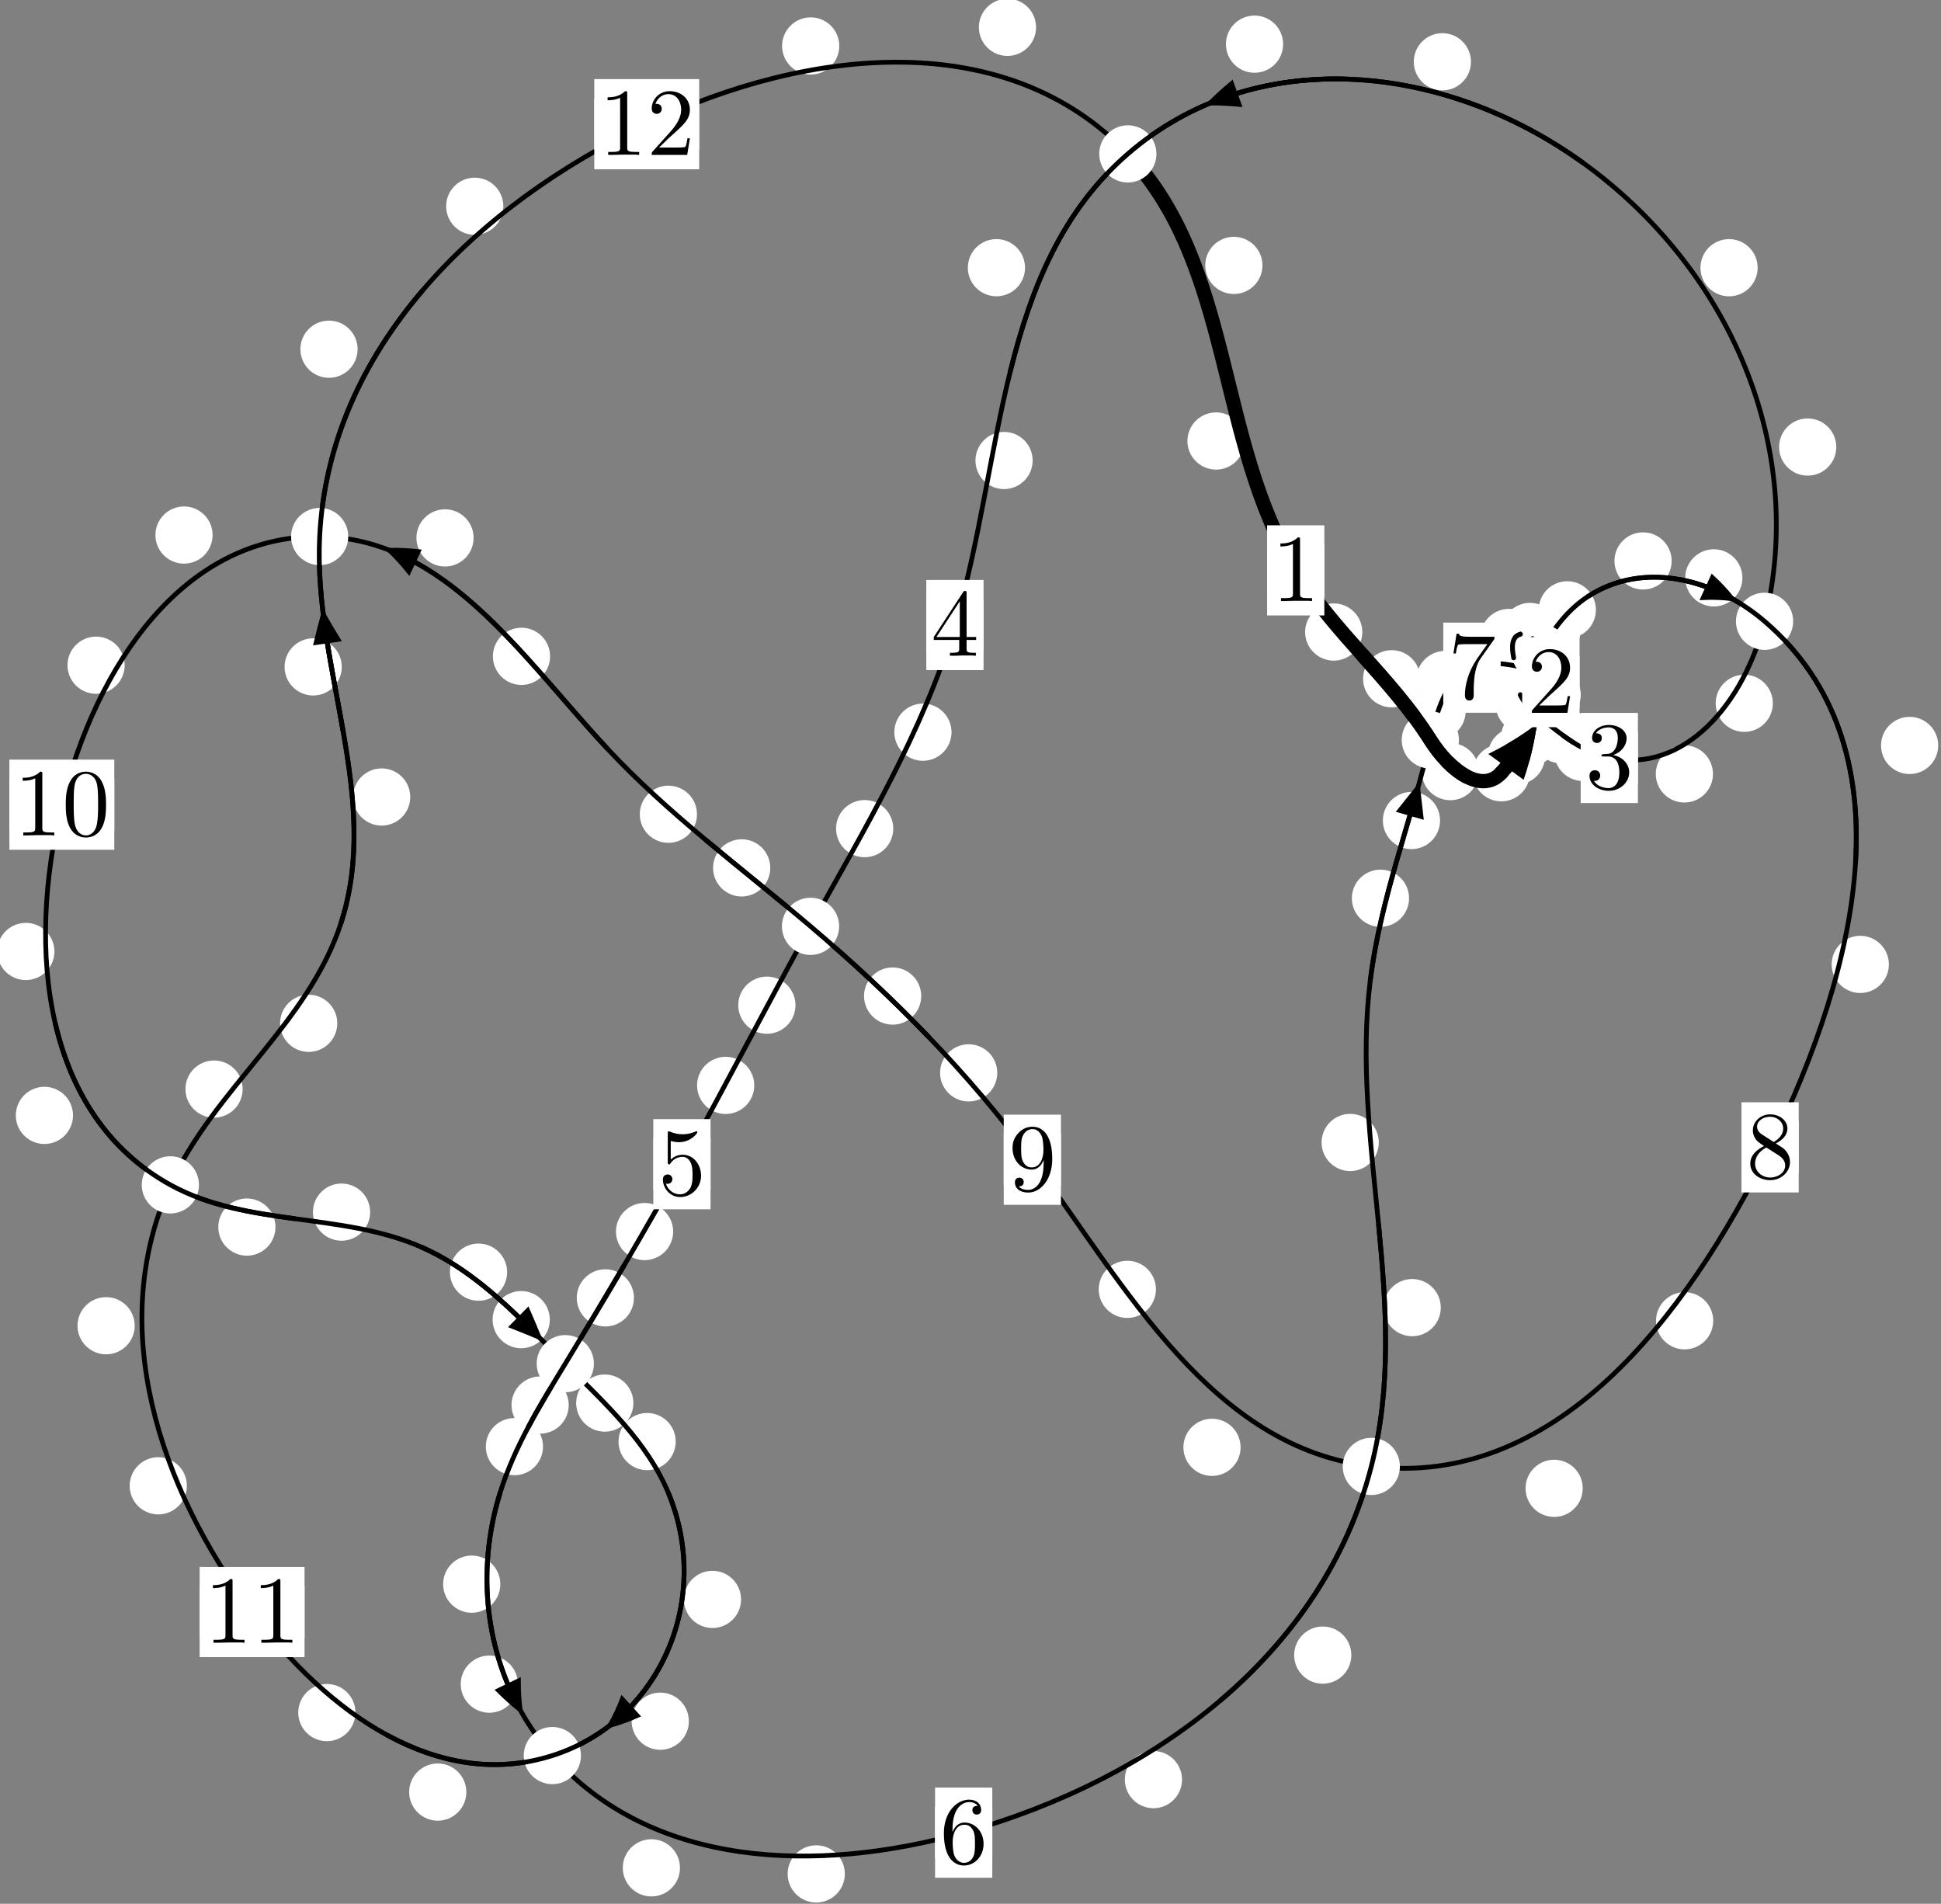<?xml version="1.0"?>
<!-- Created by MetaPost 1.999 on 2021.07.06:0004 -->
<svg version="1.1" xmlns="http://www.w3.org/2000/svg" xmlns:xlink="http://www.w3.org/1999/xlink" width="202.852" height="198.936" viewBox="0 0 202.852 198.936">
<rect x="0" y="0" width="202.852" height="198.936" fill="#808080" stroke="none"/>
<!-- Original BoundingBox: -161.290405 -123.801804 41.561478 75.134628 -->
  <defs>
    <g transform="scale(0.01,0.01)" id="GLYPHcmr10_48">
      <path style="fill-rule: evenodd;" d="M460 -320C460 -400,455 -480,420 -554C374 -650,292 -666,250 -666C190 -666,117 -640,76 -547C44 -478,39 -400,39 -320C39 -245,43 -155,84 -79C127 2,200 22,249 22C303 22,379 1,423 -94C455 -163,460 -241,460 -320M249 -0C210 -0,151 -25,133 -121C122 -181,122 -273,122 -332C122 -396,122 -462,130 -516C149 -635,224 -644,249 -644C282 -644,348 -626,367 -527C377 -471,377 -395,377 -332C377 -257,377 -189,366 -125C351 -30,294 -0,249 -0"></path>
    </g>
    <g transform="scale(0.01,0.01)" id="GLYPHcmr10_49">
      <path style="fill-rule: evenodd;" d="M294 -640C294 -664,294 -666,271 -666C209 -602,121 -602,89 -602L89 -571C109 -571,168 -571,220 -597L220 -79C220 -43,217 -31,127 -31L95 -31L95 -0L257 -0L130 -3L217 -3L257 -3L297 -3L384 -3L419 -0L419 -31L387 -31C297 -31,294 -42,294 -79"></path>
    </g>
    <g transform="scale(0.01,0.01)" id="GLYPHcmr10_50">
      <path style="fill-rule: evenodd;" d="M127 -77L233 -180C389 -318,449 -372,449 -472C449 -586,359 -666,237 -666C124 -666,50 -574,50 -485C50 -429,100 -429,103 -429C120 -429,155 -441,155 -482C155 -508,137 -534,102 -534C94 -534,92 -534,89 -533C112 -598,166 -635,224 -635C315 -635,358 -554,358 -472C358 -392,308 -313,253 -251L61 -37C50 -26,50 -24,50 -0L421 -0L449 -174L424 -174C419 -144,412 -100,402 -85C395 -77,329 -77,307 -77"></path>
    </g>
    <g transform="scale(0.01,0.01)" id="GLYPHcmr10_51">
      <path style="fill-rule: evenodd;" d="M290 -352C372 -379,430 -449,430 -528C430 -610,342 -666,246 -666C145 -666,69 -606,69 -530C69 -497,91 -478,120 -478C151 -478,171 -500,171 -529C171 -579,124 -579,109 -579C140 -628,206 -641,242 -641C283 -641,338 -619,338 -529C338 -517,336 -459,310 -415C280 -367,246 -364,221 -363C213 -362,189 -360,182 -360C174 -359,167 -358,167 -348C167 -337,174 -337,191 -337L235 -337C317 -337,354 -269,354 -171C354 -35,285 -6,241 -6C198 -6,123 -23,88 -82C123 -77,154 -99,154 -137C154 -173,127 -193,98 -193C74 -193,42 -179,42 -135C42 -44,135 22,244 22C366 22,457 -69,457 -171C457 -253,394 -331,290 -352"></path>
    </g>
    <g transform="scale(0.01,0.01)" id="GLYPHcmr10_52">
      <path style="fill-rule: evenodd;" d="M294 -165L294 -78C294 -42,292 -31,218 -31L197 -31L197 -0L332 -0L238 -3L290 -3L332 -3L374 -3L427 -3L468 -0L468 -31L447 -31C373 -31,371 -42,371 -78L371 -165L471 -165L471 -196L371 -196L371 -651C371 -671,371 -677,355 -677C346 -677,343 -677,335 -665L28 -196L28 -165M300 -196L56 -196L300 -569"></path>
    </g>
    <g transform="scale(0.01,0.01)" id="GLYPHcmr10_53">
      <path style="fill-rule: evenodd;" d="M449 -201C449 -320,367 -420,259 -420C211 -420,168 -404,132 -369L132 -564C152 -558,185 -551,217 -551C340 -551,410 -642,410 -655C410 -661,407 -666,400 -666C399 -666,397 -666,392 -663C372 -654,323 -634,256 -634C216 -634,170 -641,123 -662C115 -665,113 -665,111 -665C101 -665,101 -657,101 -641L101 -345C101 -327,101 -319,115 -319C122 -319,124 -322,128 -328C139 -344,176 -398,257 -398C309 -398,334 -352,342 -334C358 -297,360 -258,360 -208C360 -173,360 -113,336 -71C312 -32,275 -6,229 -6C156 -6,99 -59,82 -118C85 -117,88 -116,99 -116C132 -116,149 -141,149 -165C149 -189,132 -214,99 -214C85 -214,50 -207,50 -161C50 -75,119 22,231 22C347 22,449 -74,449 -201"></path>
    </g>
    <g transform="scale(0.01,0.01)" id="GLYPHcmr10_54">
      <path style="fill-rule: evenodd;" d="M132 -328L132 -352C132 -605,256 -641,307 -641C331 -641,373 -635,395 -601C380 -601,340 -601,340 -556C340 -525,364 -510,386 -510C402 -510,432 -519,432 -558C432 -618,388 -666,305 -666C177 -666,42 -537,42 -316C42 -49,158 22,251 22C362 22,457 -72,457 -204C457 -331,368 -427,257 -427C189 -427,152 -376,132 -328M251 -6C188 -6,158 -66,152 -81C134 -128,134 -208,134 -226C134 -304,166 -404,256 -404C272 -404,318 -404,349 -342C367 -305,367 -254,367 -205C367 -157,367 -107,350 -71C320 -11,274 -6,251 -6"></path>
    </g>
    <g transform="scale(0.01,0.01)" id="GLYPHcmr10_55">
      <path style="fill-rule: evenodd;" d="M476 -609C485 -621,485 -623,485 -644L242 -644C120 -644,118 -657,114 -676L89 -676L56 -470L81 -470C84 -486,93 -549,106 -561C113 -567,191 -567,204 -567L411 -567C400 -551,321 -442,299 -409C209 -274,176 -135,176 -33C176 -23,176 22,222 22C268 22,268 -23,268 -33L268 -84C268 -139,271 -194,279 -248C283 -271,297 -357,341 -419"></path>
    </g>
    <g transform="scale(0.01,0.01)" id="GLYPHcmr10_56">
      <path style="fill-rule: evenodd;" d="M163 -457C117 -487,113 -521,113 -538C113 -599,178 -641,249 -641C322 -641,386 -589,386 -517C386 -460,347 -412,287 -377M309 -362C381 -399,430 -451,430 -517C430 -609,341 -666,250 -666C150 -666,69 -592,69 -499C69 -481,71 -436,113 -389C124 -377,161 -352,186 -335C128 -306,42 -250,42 -151C42 -45,144 22,249 22C362 22,457 -61,457 -168C457 -204,446 -249,408 -291C389 -312,373 -322,309 -362M209 -320L332 -242C360 -223,407 -193,407 -132C407 -58,332 -6,250 -6C164 -6,92 -68,92 -151C92 -209,124 -273,209 -320"></path>
    </g>
    <g transform="scale(0.01,0.01)" id="GLYPHcmr10_57">
      <path style="fill-rule: evenodd;" d="M367 -318L367 -286C367 -52,263 -6,205 -6C188 -6,134 -8,107 -42C151 -42,159 -71,159 -88C159 -119,135 -134,113 -134C97 -134,67 -125,67 -86C67 -19,121 22,206 22C335 22,457 -114,457 -329C457 -598,342 -666,253 -666C198 -666,149 -648,106 -603C65 -558,42 -516,42 -441C42 -316,130 -218,242 -218C303 -218,344 -260,367 -318M243 -241C227 -241,181 -241,150 -304C132 -341,132 -391,132 -440C132 -494,132 -541,153 -578C180 -628,218 -641,253 -641C299 -641,332 -607,349 -562C361 -530,365 -467,365 -421C365 -338,331 -241,243 -241"></path>
    </g>
  </defs>
  <path d="M161.471 78.996C161.471 78.203,161.156 77.443,160.596 76.883C160.035 76.322,159.275 76.007,158.483 76.007C157.69 76.007,156.93 76.322,156.369 76.883C155.809 77.443,155.494 78.203,155.494 78.996C155.494 79.789,155.809 80.549,156.369 81.109C156.93 81.67,157.69 81.985,158.483 81.985C159.275 81.985,160.035 81.67,160.596 81.109C161.156 80.549,161.471 79.789,161.471 78.996Z" style="fill: rgb(100%,100%,100%);stroke: none;"></path>
  <path d="M159.891 80.751C159.891 79.958,159.576 79.198,159.015 78.637C158.455 78.077,157.695 77.762,156.902 77.762C156.109 77.762,155.349 78.077,154.789 78.637C154.228 79.198,153.913 79.958,153.913 80.751C153.913 81.543,154.228 82.304,154.789 82.864C155.349 83.425,156.109 83.739,156.902 83.739C157.695 83.739,158.455 83.425,159.015 82.864C159.576 82.304,159.891 81.543,159.891 80.751Z" style="fill: rgb(100%,100%,100%);stroke: none;"></path>
  <path d="M164.629 73.842C164.629 73.049,164.314 72.289,163.754 71.728C163.193 71.168,162.433 70.853,161.64 70.853C160.848 70.853,160.087 71.168,159.527 71.728C158.966 72.289,158.652 73.049,158.652 73.842C158.652 74.634,158.966 75.395,159.527 75.955C160.087 76.516,160.848 76.83,161.64 76.83C162.433 76.83,163.193 76.516,163.754 75.955C164.314 75.395,164.629 74.634,164.629 73.842Z" style="fill: rgb(100%,100%,100%);stroke: none;"></path>
  <path d="M162.846 77.067C162.846 76.274,162.531 75.514,161.971 74.953C161.41 74.393,160.65 74.078,159.858 74.078C159.065 74.078,158.305 74.393,157.744 74.953C157.184 75.514,156.869 76.274,156.869 77.067C156.869 77.859,157.184 78.62,157.744 79.18C158.305 79.741,159.065 80.055,159.858 80.055C160.65 80.055,161.41 79.741,161.971 79.18C162.531 78.62,162.846 77.859,162.846 77.067Z" style="fill: rgb(100%,100%,100%);stroke: none;"></path>
  <path d="M164.974 70.187C164.974 69.394,164.659 68.634,164.098 68.074C163.538 67.513,162.778 67.198,161.985 67.198C161.192 67.198,160.432 67.513,159.872 68.074C159.311 68.634,158.996 69.394,158.996 70.187C158.996 70.98,159.311 71.74,159.872 72.3C160.432 72.861,161.192 73.176,161.985 73.176C162.778 73.176,163.538 72.861,164.098 72.3C164.659 71.74,164.974 70.98,164.974 70.187Z" style="fill: rgb(100%,100%,100%);stroke: none;"></path>
  <path d="M165.201 72.597C165.201 71.804,164.886 71.044,164.326 70.483C163.765 69.923,163.005 69.608,162.213 69.608C161.42 69.608,160.66 69.923,160.099 70.483C159.539 71.044,159.224 71.804,159.224 72.597C159.224 73.389,159.539 74.149,160.099 74.71C160.66 75.27,161.42 75.585,162.213 75.585C163.005 75.585,163.765 75.27,164.326 74.71C164.886 74.149,165.201 73.389,165.201 72.597Z" style="fill: rgb(100%,100%,100%);stroke: none;"></path>
  <path d="M163.549 67.119C163.549 66.326,163.234 65.566,162.673 65.006C162.113 64.445,161.353 64.13,160.56 64.13C159.767 64.13,159.007 64.445,158.447 65.006C157.886 65.566,157.571 66.326,157.571 67.119C157.571 67.912,157.886 68.672,158.447 69.232C159.007 69.793,159.767 70.108,160.56 70.108C161.353 70.108,162.113 69.793,162.673 69.232C163.234 68.672,163.549 67.912,163.549 67.119Z" style="fill: rgb(100%,100%,100%);stroke: none;"></path>
  <path d="M164.398 69.222C164.398 68.429,164.083 67.669,163.522 67.108C162.962 66.548,162.201 66.233,161.409 66.233C160.616 66.233,159.856 66.548,159.295 67.108C158.735 67.669,158.42 68.429,158.42 69.222C158.42 70.014,158.735 70.774,159.295 71.335C159.856 71.895,160.616 72.21,161.409 72.21C162.201 72.21,162.962 71.895,163.522 71.335C164.083 70.774,164.398 70.014,164.398 69.222Z" style="fill: rgb(100%,100%,100%);stroke: none;"></path>
  <path d="M160.694 66.612C160.694 65.819,160.379 65.059,159.819 64.499C159.258 63.938,158.498 63.623,157.705 63.623C156.913 63.623,156.153 63.938,155.592 64.499C155.032 65.059,154.717 65.819,154.717 66.612C154.717 67.405,155.032 68.165,155.592 68.725C156.153 69.286,156.913 69.601,157.705 69.601C158.498 69.601,159.258 69.286,159.819 68.725C160.379 68.165,160.694 67.405,160.694 66.612Z" style="fill: rgb(100%,100%,100%);stroke: none;"></path>
  <path d="M162.896 65.982C162.896 65.19,162.581 64.43,162.021 63.869C161.46 63.309,160.7 62.994,159.907 62.994C159.115 62.994,158.355 63.309,157.794 63.869C157.234 64.43,156.919 65.19,156.919 65.982C156.919 66.775,157.234 67.535,157.794 68.096C158.355 68.656,159.115 68.971,159.907 68.971C160.7 68.971,161.46 68.656,162.021 68.096C162.581 67.535,162.896 66.775,162.896 65.982Z" style="fill: rgb(100%,100%,100%);stroke: none;"></path>
  <path d="M161.596 70.573C161.596 69.78,161.281 69.02,160.72 68.46C160.16 67.899,159.4 67.584,158.607 67.584C157.814 67.584,157.054 67.899,156.494 68.46C155.933 69.02,155.618 69.78,155.618 70.573C155.618 71.366,155.933 72.126,156.494 72.686C157.054 73.247,157.814 73.562,158.607 73.562C159.4 73.562,160.16 73.247,160.72 72.686C161.281 72.126,161.596 71.366,161.596 70.573Z" style="fill: rgb(100%,100%,100%);stroke: none;"></path>
  <path d="M161.043 68.197C161.043 67.405,160.728 66.645,160.168 66.084C159.607 65.524,158.847 65.209,158.054 65.209C157.262 65.209,156.502 65.524,155.941 66.084C155.381 66.645,155.066 67.405,155.066 68.197C155.066 68.99,155.381 69.75,155.941 70.311C156.502 70.871,157.262 71.186,158.054 71.186C158.847 71.186,159.607 70.871,160.168 70.311C160.728 69.75,161.043 68.99,161.043 68.197Z" style="fill: rgb(100%,100%,100%);stroke: none;"></path>
  <path d="M162.283 73.596C162.283 72.803,161.968 72.043,161.408 71.483C160.847 70.922,160.087 70.607,159.294 70.607C158.501 70.607,157.741 70.922,157.181 71.483C156.62 72.043,156.305 72.803,156.305 73.596C156.305 74.389,156.62 75.149,157.181 75.709C157.741 76.27,158.501 76.585,159.294 76.585C160.087 76.585,160.847 76.27,161.408 75.709C161.968 75.149,162.283 74.389,162.283 73.596Z" style="fill: rgb(100%,100%,100%);stroke: none;"></path>
  <path d="M161.497 71.634C161.497 70.841,161.182 70.081,160.622 69.52C160.061 68.96,159.301 68.645,158.508 68.645C157.716 68.645,156.956 68.96,156.395 69.52C155.835 70.081,155.52 70.841,155.52 71.634C155.52 72.426,155.835 73.186,156.395 73.747C156.956 74.307,157.716 74.622,158.508 74.622C159.301 74.622,160.061 74.307,160.622 73.747C161.182 73.186,161.497 72.426,161.497 71.634Z" style="fill: rgb(100%,100%,100%);stroke: none;"></path>
  <path d="M166.169 76.783C166.169 75.99,165.854 75.23,165.294 74.669C164.733 74.109,163.973 73.794,163.18 73.794C162.388 73.794,161.627 74.109,161.067 74.669C160.506 75.23,160.192 75.99,160.192 76.783C160.192 77.575,160.506 78.336,161.067 78.896C161.627 79.457,162.388 79.772,163.18 79.772C163.973 79.772,164.733 79.457,165.294 78.896C165.854 78.336,166.169 77.575,166.169 76.783Z" style="fill: rgb(100%,100%,100%);stroke: none;"></path>
  <path d="M163.147 74.312C163.147 73.519,162.832 72.759,162.272 72.199C161.711 71.638,160.951 71.323,160.158 71.323C159.366 71.323,158.606 71.638,158.045 72.199C157.485 72.759,157.17 73.519,157.17 74.312C157.17 75.105,157.485 75.865,158.045 76.425C158.606 76.986,159.366 77.301,160.158 77.301C160.951 77.301,161.711 76.986,162.272 76.425C162.832 75.865,163.147 75.105,163.147 74.312Z" style="fill: rgb(100%,100%,100%);stroke: none;"></path>
  <path d="M179.021 80.872C179.021 80.079,178.706 79.319,178.146 78.758C177.585 78.198,176.825 77.883,176.033 77.883C175.24 77.883,174.48 78.198,173.919 78.758C173.359 79.319,173.044 80.079,173.044 80.872C173.044 81.664,173.359 82.425,173.919 82.985C174.48 83.546,175.24 83.86,176.033 83.86C176.825 83.86,177.585 83.546,178.146 82.985C178.706 82.425,179.021 81.664,179.021 80.872Z" style="fill: rgb(100%,100%,100%);stroke: none;"></path>
  <path d="M168.414 78.618C168.414 77.825,168.099 77.065,167.538 76.504C166.978 75.944,166.218 75.629,165.425 75.629C164.632 75.629,163.872 75.944,163.312 76.504C162.751 77.065,162.436 77.825,162.436 78.618C162.436 79.41,162.751 80.17,163.312 80.731C163.872 81.291,164.632 81.606,165.425 81.606C166.218 81.606,166.978 81.291,167.538 80.731C168.099 80.17,168.414 79.41,168.414 78.618Z" style="fill: rgb(100%,100%,100%);stroke: none;"></path>
  <path d="M191.908 46.714C191.908 45.921,191.593 45.161,191.033 44.6C190.472 44.04,189.712 43.725,188.919 43.725C188.127 43.725,187.366 44.04,186.806 44.6C186.245 45.161,185.931 45.921,185.931 46.714C185.931 47.506,186.245 48.266,186.806 48.827C187.366 49.387,188.127 49.702,188.919 49.702C189.712 49.702,190.472 49.387,191.033 48.827C191.593 48.266,191.908 47.506,191.908 46.714Z" style="fill: rgb(100%,100%,100%);stroke: none;"></path>
  <path d="M185.279 73.491C185.279 72.698,184.964 71.938,184.404 71.377C183.844 70.817,183.083 70.502,182.291 70.502C181.498 70.502,180.738 70.817,180.177 71.377C179.617 71.938,179.302 72.698,179.302 73.491C179.302 74.283,179.617 75.044,180.177 75.604C180.738 76.164,181.498 76.479,182.291 76.479C183.083 76.479,183.844 76.164,184.404 75.604C184.964 75.044,185.279 74.283,185.279 73.491Z" style="fill: rgb(100%,100%,100%);stroke: none;"></path>
  <path d="M153.729 6.455C153.729 5.663,153.414 4.903,152.854 4.342C152.293 3.782,151.533 3.467,150.74 3.467C149.948 3.467,149.188 3.782,148.627 4.342C148.067 4.903,147.752 5.663,147.752 6.455C147.752 7.248,148.067 8.008,148.627 8.569C149.188 9.129,149.948 9.444,150.74 9.444C151.533 9.444,152.293 9.129,152.854 8.569C153.414 8.008,153.729 7.248,153.729 6.455Z" style="fill: rgb(100%,100%,100%);stroke: none;"></path>
  <path d="M183.69 27.976C183.69 27.183,183.375 26.423,182.815 25.862C182.254 25.302,181.494 24.987,180.701 24.987C179.909 24.987,179.149 25.302,178.588 25.862C178.028 26.423,177.713 27.183,177.713 27.976C177.713 28.768,178.028 29.529,178.588 30.089C179.149 30.65,179.909 30.964,180.701 30.964C181.494 30.964,182.254 30.65,182.815 30.089C183.375 29.529,183.69 28.768,183.69 27.976Z" style="fill: rgb(100%,100%,100%);stroke: none;"></path>
  <path d="M107.125 27.973C107.125 27.181,106.81 26.421,106.249 25.86C105.689 25.3,104.928 24.985,104.136 24.985C103.343 24.985,102.583 25.3,102.022 25.86C101.462 26.421,101.147 27.181,101.147 27.973C101.147 28.766,101.462 29.526,102.022 30.087C102.583 30.647,103.343 30.962,104.136 30.962C104.928 30.962,105.689 30.647,106.249 30.087C106.81 29.526,107.125 28.766,107.125 27.973Z" style="fill: rgb(100%,100%,100%);stroke: none;"></path>
  <path d="M134.098 4.615C134.098 3.822,133.783 3.062,133.223 2.501C132.662 1.941,131.902 1.626,131.109 1.626C130.317 1.626,129.556 1.941,128.996 2.501C128.435 3.062,128.121 3.822,128.121 4.615C128.121 5.407,128.435 6.168,128.996 6.728C129.556 7.289,130.317 7.603,131.109 7.603C131.902 7.603,132.662 7.289,133.223 6.728C133.783 6.168,134.098 5.407,134.098 4.615Z" style="fill: rgb(100%,100%,100%);stroke: none;"></path>
  <path d="M99.443 76.509C99.443 75.716,99.128 74.956,98.567 74.396C98.007 73.835,97.247 73.52,96.454 73.52C95.661 73.52,94.901 73.835,94.341 74.396C93.78 74.956,93.465 75.716,93.465 76.509C93.465 77.302,93.78 78.062,94.341 78.622C94.901 79.183,95.661 79.498,96.454 79.498C97.247 79.498,98.007 79.183,98.567 78.622C99.128 78.062,99.443 77.302,99.443 76.509Z" style="fill: rgb(100%,100%,100%);stroke: none;"></path>
  <path d="M107.921 48.12C107.921 47.327,107.606 46.567,107.046 46.007C106.485 45.446,105.725 45.131,104.932 45.131C104.14 45.131,103.38 45.446,102.819 46.007C102.259 46.567,101.944 47.327,101.944 48.12C101.944 48.913,102.259 49.673,102.819 50.233C103.38 50.794,104.14 51.109,104.932 51.109C105.725 51.109,106.485 50.794,107.046 50.233C107.606 49.673,107.921 48.913,107.921 48.12Z" style="fill: rgb(100%,100%,100%);stroke: none;"></path>
  <path d="M83.133 105.037C83.133 104.244,82.818 103.484,82.257 102.924C81.697 102.363,80.937 102.048,80.144 102.048C79.351 102.048,78.591 102.363,78.031 102.924C77.47 103.484,77.155 104.244,77.155 105.037C77.155 105.83,77.47 106.59,78.031 107.15C78.591 107.711,79.351 108.026,80.144 108.026C80.937 108.026,81.697 107.711,82.257 107.15C82.818 106.59,83.133 105.83,83.133 105.037Z" style="fill: rgb(100%,100%,100%);stroke: none;"></path>
  <path d="M93.353 86.587C93.353 85.795,93.038 85.035,92.478 84.474C91.917 83.914,91.157 83.599,90.364 83.599C89.572 83.599,88.812 83.914,88.251 84.474C87.691 85.035,87.376 85.795,87.376 86.587C87.376 87.38,87.691 88.14,88.251 88.701C88.812 89.261,89.572 89.576,90.364 89.576C91.157 89.576,91.917 89.261,92.478 88.701C93.038 88.14,93.353 87.38,93.353 86.587Z" style="fill: rgb(100%,100%,100%);stroke: none;"></path>
  <path d="M70.352 128.691C70.352 127.898,70.037 127.138,69.476 126.578C68.916 126.017,68.156 125.702,67.363 125.702C66.57 125.702,65.81 126.017,65.25 126.578C64.689 127.138,64.374 127.898,64.374 128.691C64.374 129.484,64.689 130.244,65.25 130.804C65.81 131.365,66.57 131.68,67.363 131.68C68.156 131.68,68.916 131.365,69.476 130.804C70.037 130.244,70.352 129.484,70.352 128.691Z" style="fill: rgb(100%,100%,100%);stroke: none;"></path>
  <path d="M78.828 113.417C78.828 112.625,78.513 111.865,77.953 111.304C77.392 110.744,76.632 110.429,75.84 110.429C75.047 110.429,74.287 110.744,73.726 111.304C73.166 111.865,72.851 112.625,72.851 113.417C72.851 114.21,73.166 114.97,73.726 115.531C74.287 116.091,75.047 116.406,75.84 116.406C76.632 116.406,77.392 116.091,77.953 115.531C78.513 114.97,78.828 114.21,78.828 113.417Z" style="fill: rgb(100%,100%,100%);stroke: none;"></path>
  <path d="M59.435 146.821C59.435 146.028,59.12 145.268,58.56 144.708C57.999 144.147,57.239 143.832,56.446 143.832C55.654 143.832,54.894 144.147,54.333 144.708C53.773 145.268,53.458 146.028,53.458 146.821C53.458 147.614,53.773 148.374,54.333 148.934C54.894 149.495,55.654 149.81,56.446 149.81C57.239 149.81,57.999 149.495,58.56 148.934C59.12 148.374,59.435 147.614,59.435 146.821Z" style="fill: rgb(100%,100%,100%);stroke: none;"></path>
  <path d="M66.253 135.62C66.253 134.828,65.938 134.067,65.378 133.507C64.817 132.947,64.057 132.632,63.264 132.632C62.472 132.632,61.712 132.947,61.151 133.507C60.591 134.067,60.276 134.828,60.276 135.62C60.276 136.413,60.591 137.173,61.151 137.734C61.712 138.294,62.472 138.609,63.264 138.609C64.057 138.609,64.817 138.294,65.378 137.734C65.938 137.173,66.253 136.413,66.253 135.62Z" style="fill: rgb(100%,100%,100%);stroke: none;"></path>
  <path d="M52.289 165.535C52.289 164.742,51.974 163.982,51.413 163.422C50.853 162.861,50.093 162.546,49.3 162.546C48.507 162.546,47.747 162.861,47.187 163.422C46.626 163.982,46.311 164.742,46.311 165.535C46.311 166.328,46.626 167.088,47.187 167.648C47.747 168.209,48.507 168.524,49.3 168.524C50.093 168.524,50.853 168.209,51.413 167.648C51.974 167.088,52.289 166.328,52.289 165.535Z" style="fill: rgb(100%,100%,100%);stroke: none;"></path>
  <path d="M56.75 151.164C56.75 150.372,56.435 149.612,55.875 149.051C55.314 148.491,54.554 148.176,53.762 148.176C52.969 148.176,52.209 148.491,51.648 149.051C51.088 149.612,50.773 150.372,50.773 151.164C50.773 151.957,51.088 152.717,51.648 153.278C52.209 153.838,52.969 154.153,53.762 154.153C54.554 154.153,55.314 153.838,55.875 153.278C56.435 152.717,56.75 151.957,56.75 151.164Z" style="fill: rgb(100%,100%,100%);stroke: none;"></path>
  <path d="M71.064 195.179C71.064 194.386,70.75 193.626,70.189 193.065C69.629 192.505,68.868 192.19,68.076 192.19C67.283 192.19,66.523 192.505,65.962 193.065C65.402 193.626,65.087 194.386,65.087 195.179C65.087 195.971,65.402 196.731,65.962 197.292C66.523 197.852,67.283 198.167,68.076 198.167C68.868 198.167,69.629 197.852,70.189 197.292C70.75 196.731,71.064 195.971,71.064 195.179Z" style="fill: rgb(100%,100%,100%);stroke: none;"></path>
  <path d="M54.129 175.983C54.129 175.19,53.814 174.43,53.253 173.87C52.693 173.309,51.933 172.994,51.14 172.994C50.347 172.994,49.587 173.309,49.027 173.87C48.466 174.43,48.151 175.19,48.151 175.983C48.151 176.776,48.466 177.536,49.027 178.096C49.587 178.657,50.347 178.972,51.14 178.972C51.933 178.972,52.693 178.657,53.253 178.096C53.814 177.536,54.129 176.776,54.129 175.983Z" style="fill: rgb(100%,100%,100%);stroke: none;"></path>
  <path d="M123.533 185.959C123.533 185.167,123.218 184.407,122.658 183.846C122.097 183.286,121.337 182.971,120.544 182.971C119.752 182.971,118.992 183.286,118.431 183.846C117.871 184.407,117.556 185.167,117.556 185.959C117.556 186.752,117.871 187.512,118.431 188.073C118.992 188.633,119.752 188.948,120.544 188.948C121.337 188.948,122.097 188.633,122.658 188.073C123.218 187.512,123.533 186.752,123.533 185.959Z" style="fill: rgb(100%,100%,100%);stroke: none;"></path>
  <path d="M88.293 195.813C88.293 195.02,87.978 194.26,87.418 193.7C86.857 193.139,86.097 192.824,85.304 192.824C84.512 192.824,83.751 193.139,83.191 193.7C82.631 194.26,82.316 195.02,82.316 195.813C82.316 196.606,82.631 197.366,83.191 197.926C83.751 198.487,84.512 198.802,85.304 198.802C86.097 198.802,86.857 198.487,87.418 197.926C87.978 197.366,88.293 196.606,88.293 195.813Z" style="fill: rgb(100%,100%,100%);stroke: none;"></path>
  <path d="M150.575 136.639C150.575 135.846,150.26 135.086,149.7 134.525C149.139 133.965,148.379 133.65,147.586 133.65C146.794 133.65,146.033 133.965,145.473 134.525C144.912 135.086,144.597 135.846,144.597 136.639C144.597 137.431,144.912 138.192,145.473 138.752C146.033 139.313,146.794 139.628,147.586 139.628C148.379 139.628,149.139 139.313,149.7 138.752C150.26 138.192,150.575 137.431,150.575 136.639Z" style="fill: rgb(100%,100%,100%);stroke: none;"></path>
  <path d="M141.227 172.95C141.227 172.157,140.912 171.397,140.352 170.836C139.791 170.276,139.031 169.961,138.239 169.961C137.446 169.961,136.686 170.276,136.125 170.836C135.565 171.397,135.25 172.157,135.25 172.95C135.25 173.742,135.565 174.503,136.125 175.063C136.686 175.623,137.446 175.938,138.239 175.938C139.031 175.938,139.791 175.623,140.352 175.063C140.912 174.503,141.227 173.742,141.227 172.95Z" style="fill: rgb(100%,100%,100%);stroke: none;"></path>
  <path d="M147.259 93.861C147.259 93.069,146.944 92.308,146.383 91.748C145.823 91.188,145.063 90.873,144.27 90.873C143.477 90.873,142.717 91.188,142.157 91.748C141.596 92.308,141.281 93.069,141.281 93.861C141.281 94.654,141.596 95.414,142.157 95.975C142.717 96.535,143.477 96.85,144.27 96.85C145.063 96.85,145.823 96.535,146.383 95.975C146.944 95.414,147.259 94.654,147.259 93.861Z" style="fill: rgb(100%,100%,100%);stroke: none;"></path>
  <path d="M144.095 119.382C144.095 118.589,143.781 117.829,143.22 117.268C142.66 116.708,141.899 116.393,141.107 116.393C140.314 116.393,139.554 116.708,138.993 117.268C138.433 117.829,138.118 118.589,138.118 119.382C138.118 120.174,138.433 120.935,138.993 121.495C139.554 122.056,140.314 122.371,141.107 122.371C141.899 122.371,142.66 122.056,143.22 121.495C143.781 120.935,144.095 120.174,144.095 119.382Z" style="fill: rgb(100%,100%,100%);stroke: none;"></path>
  <path d="M153.179 74.3C153.179 73.507,152.864 72.747,152.304 72.187C151.744 71.626,150.983 71.311,150.191 71.311C149.398 71.311,148.638 71.626,148.077 72.187C147.517 72.747,147.202 73.507,147.202 74.3C147.202 75.093,147.517 75.853,148.077 76.413C148.638 76.974,149.398 77.289,150.191 77.289C150.983 77.289,151.744 76.974,152.304 76.413C152.864 75.853,153.179 75.093,153.179 74.3Z" style="fill: rgb(100%,100%,100%);stroke: none;"></path>
  <path d="M150.498 85.74C150.498 84.947,150.183 84.187,149.623 83.627C149.062 83.066,148.302 82.751,147.51 82.751C146.717 82.751,145.957 83.066,145.396 83.627C144.836 84.187,144.521 84.947,144.521 85.74C144.521 86.533,144.836 87.293,145.396 87.853C145.957 88.414,146.717 88.729,147.51 88.729C148.302 88.729,149.062 88.414,149.623 87.853C150.183 87.293,150.498 86.533,150.498 85.74Z" style="fill: rgb(100%,100%,100%);stroke: none;"></path>
  <path d="M158.239 69.143C158.239 68.35,157.924 67.59,157.364 67.03C156.803 66.469,156.043 66.154,155.25 66.154C154.458 66.154,153.698 66.469,153.137 67.03C152.577 67.59,152.262 68.35,152.262 69.143C152.262 69.936,152.577 70.696,153.137 71.256C153.698 71.817,154.458 72.132,155.25 72.132C156.043 72.132,156.803 71.817,157.364 71.256C157.924 70.696,158.239 69.936,158.239 69.143Z" style="fill: rgb(100%,100%,100%);stroke: none;"></path>
  <path d="M154.007 71.006C154.007 70.213,153.692 69.453,153.131 68.893C152.571 68.332,151.811 68.017,151.018 68.017C150.225 68.017,149.465 68.332,148.905 68.893C148.344 69.453,148.029 70.213,148.029 71.006C148.029 71.799,148.344 72.559,148.905 73.119C149.465 73.68,150.225 73.995,151.018 73.995C151.811 73.995,152.571 73.68,153.131 73.119C153.692 72.559,154.007 71.799,154.007 71.006Z" style="fill: rgb(100%,100%,100%);stroke: none;"></path>
  <path d="M161.856 69.674C161.856 68.881,161.541 68.121,160.981 67.561C160.42 67,159.66 66.685,158.868 66.685C158.075 66.685,157.315 67,156.754 67.561C156.194 68.121,155.879 68.881,155.879 69.674C155.879 70.467,156.194 71.227,156.754 71.787C157.315 72.348,158.075 72.663,158.868 72.663C159.66 72.663,160.42 72.348,160.981 71.787C161.541 71.227,161.856 70.467,161.856 69.674Z" style="fill: rgb(100%,100%,100%);stroke: none;"></path>
  <path d="M159.839 69.28C159.839 68.488,159.524 67.728,158.963 67.167C158.403 66.607,157.643 66.292,156.85 66.292C156.057 66.292,155.297 66.607,154.737 67.167C154.176 67.728,153.861 68.488,153.861 69.28C153.861 70.073,154.176 70.833,154.737 71.394C155.297 71.954,156.057 72.269,156.85 72.269C157.643 72.269,158.403 71.954,158.963 71.394C159.524 70.833,159.839 70.073,159.839 69.28Z" style="fill: rgb(100%,100%,100%);stroke: none;"></path>
  <path d="M163.411 69.356C163.411 68.564,163.096 67.803,162.535 67.243C161.975 66.683,161.215 66.368,160.422 66.368C159.629 66.368,158.869 66.683,158.309 67.243C157.748 67.803,157.433 68.564,157.433 69.356C157.433 70.149,157.748 70.909,158.309 71.47C158.869 72.03,159.629 72.345,160.422 72.345C161.215 72.345,161.975 72.03,162.535 71.47C163.096 70.909,163.411 70.149,163.411 69.356Z" style="fill: rgb(100%,100%,100%);stroke: none;"></path>
  <path d="M162.369 69.782C162.369 68.99,162.054 68.229,161.494 67.669C160.933 67.108,160.173 66.793,159.381 66.793C158.588 66.793,157.828 67.108,157.267 67.669C156.707 68.229,156.392 68.99,156.392 69.782C156.392 70.575,156.707 71.335,157.267 71.896C157.828 72.456,158.588 72.771,159.381 72.771C160.173 72.771,160.933 72.456,161.494 71.896C162.054 71.335,162.369 70.575,162.369 69.782Z" style="fill: rgb(100%,100%,100%);stroke: none;"></path>
  <path d="M165.181 65.869C165.181 65.076,164.866 64.316,164.306 63.755C163.745 63.195,162.985 62.88,162.193 62.88C161.4 62.88,160.64 63.195,160.079 63.755C159.519 64.316,159.204 65.076,159.204 65.869C159.204 66.661,159.519 67.421,160.079 67.982C160.64 68.542,161.4 68.857,162.193 68.857C162.985 68.857,163.745 68.542,164.306 67.982C164.866 67.421,165.181 66.661,165.181 65.869Z" style="fill: rgb(100%,100%,100%);stroke: none;"></path>
  <path d="M163.706 68.763C163.706 67.971,163.391 67.211,162.831 66.65C162.27 66.09,161.51 65.775,160.717 65.775C159.925 65.775,159.164 66.09,158.604 66.65C158.044 67.211,157.729 67.971,157.729 68.763C157.729 69.556,158.044 70.316,158.604 70.877C159.164 71.437,159.925 71.752,160.717 71.752C161.51 71.752,162.27 71.437,162.831 70.877C163.391 70.316,163.706 69.556,163.706 68.763Z" style="fill: rgb(100%,100%,100%);stroke: none;"></path>
  <path d="M174.703 58.615C174.703 57.823,174.388 57.062,173.827 56.502C173.267 55.941,172.507 55.626,171.714 55.626C170.921 55.626,170.161 55.941,169.601 56.502C169.04 57.062,168.725 57.823,168.725 58.615C168.725 59.408,169.04 60.168,169.601 60.729C170.161 61.289,170.921 61.604,171.714 61.604C172.507 61.604,173.267 61.289,173.827 60.729C174.388 60.168,174.703 59.408,174.703 58.615Z" style="fill: rgb(100%,100%,100%);stroke: none;"></path>
  <path d="M166.785 63.723C166.785 62.931,166.47 62.17,165.909 61.61C165.349 61.049,164.589 60.734,163.796 60.734C163.003 60.734,162.243 61.049,161.683 61.61C161.122 62.17,160.807 62.931,160.807 63.723C160.807 64.516,161.122 65.276,161.683 65.837C162.243 66.397,163.003 66.712,163.796 66.712C164.589 66.712,165.349 66.397,165.909 65.837C166.47 65.276,166.785 64.516,166.785 63.723Z" style="fill: rgb(100%,100%,100%);stroke: none;"></path>
  <path d="M202.561 77.896C202.561 77.103,202.247 76.343,201.686 75.782C201.126 75.222,200.365 74.907,199.573 74.907C198.78 74.907,198.02 75.222,197.459 75.782C196.899 76.343,196.584 77.103,196.584 77.896C196.584 78.688,196.899 79.449,197.459 80.009C198.02 80.57,198.78 80.884,199.573 80.884C200.365 80.884,201.126 80.57,201.686 80.009C202.247 79.449,202.561 78.688,202.561 77.896Z" style="fill: rgb(100%,100%,100%);stroke: none;"></path>
  <path d="M182.098 60.383C182.098 59.59,181.783 58.83,181.222 58.27C180.662 57.709,179.902 57.394,179.109 57.394C178.316 57.394,177.556 57.709,176.996 58.27C176.435 58.83,176.12 59.59,176.12 60.383C176.12 61.176,176.435 61.936,176.996 62.496C177.556 63.057,178.316 63.372,179.109 63.372C179.902 63.372,180.662 63.057,181.222 62.496C181.783 61.936,182.098 61.176,182.098 60.383Z" style="fill: rgb(100%,100%,100%);stroke: none;"></path>
  <path d="M179.046 138.015C179.046 137.223,178.731 136.462,178.17 135.902C177.61 135.342,176.85 135.027,176.057 135.027C175.264 135.027,174.504 135.342,173.944 135.902C173.383 136.462,173.068 137.223,173.068 138.015C173.068 138.808,173.383 139.568,173.944 140.129C174.504 140.689,175.264 141.004,176.057 141.004C176.85 141.004,177.61 140.689,178.17 140.129C178.731 139.568,179.046 138.808,179.046 138.015Z" style="fill: rgb(100%,100%,100%);stroke: none;"></path>
  <path d="M197.404 100.775C197.404 99.982,197.089 99.222,196.529 98.661C195.968 98.101,195.208 97.786,194.416 97.786C193.623 97.786,192.863 98.101,192.302 98.661C191.742 99.222,191.427 99.982,191.427 100.775C191.427 101.567,191.742 102.328,192.302 102.888C192.863 103.448,193.623 103.763,194.416 103.763C195.208 103.763,195.968 103.448,196.529 102.888C197.089 102.328,197.404 101.567,197.404 100.775Z" style="fill: rgb(100%,100%,100%);stroke: none;"></path>
  <path d="M129.653 151.237C129.653 150.444,129.338 149.684,128.778 149.124C128.217 148.563,127.457 148.248,126.664 148.248C125.872 148.248,125.111 148.563,124.551 149.124C123.99 149.684,123.676 150.444,123.676 151.237C123.676 152.03,123.99 152.79,124.551 153.35C125.111 153.911,125.872 154.226,126.664 154.226C127.457 154.226,128.217 153.911,128.778 153.35C129.338 152.79,129.653 152.03,129.653 151.237Z" style="fill: rgb(100%,100%,100%);stroke: none;"></path>
  <path d="M165.411 155.522C165.411 154.73,165.096 153.97,164.535 153.409C163.975 152.849,163.215 152.534,162.422 152.534C161.629 152.534,160.869 152.849,160.309 153.409C159.748 153.97,159.433 154.73,159.433 155.522C159.433 156.315,159.748 157.075,160.309 157.636C160.869 158.196,161.629 158.511,162.422 158.511C163.215 158.511,163.975 158.196,164.535 157.636C165.096 157.075,165.411 156.315,165.411 155.522Z" style="fill: rgb(100%,100%,100%);stroke: none;"></path>
  <path d="M104.224 112.108C104.224 111.316,103.909 110.555,103.348 109.995C102.788 109.434,102.028 109.12,101.235 109.12C100.442 109.12,99.682 109.434,99.122 109.995C98.561 110.555,98.246 111.316,98.246 112.108C98.246 112.901,98.561 113.661,99.122 114.222C99.682 114.782,100.442 115.097,101.235 115.097C102.028 115.097,102.788 114.782,103.348 114.222C103.909 113.661,104.224 112.901,104.224 112.108Z" style="fill: rgb(100%,100%,100%);stroke: none;"></path>
  <path d="M120.805 134.729C120.805 133.937,120.49 133.177,119.929 132.616C119.369 132.056,118.609 131.741,117.816 131.741C117.023 131.741,116.263 132.056,115.703 132.616C115.142 133.177,114.827 133.937,114.827 134.729C114.827 135.522,115.142 136.282,115.703 136.843C116.263 137.403,117.023 137.718,117.816 137.718C118.609 137.718,119.369 137.403,119.929 136.843C120.49 136.282,120.805 135.522,120.805 134.729Z" style="fill: rgb(100%,100%,100%);stroke: none;"></path>
  <path d="M80.5 90.689C80.5 89.896,80.185 89.136,79.625 88.576C79.064 88.015,78.304 87.7,77.512 87.7C76.719 87.7,75.959 88.015,75.398 88.576C74.838 89.136,74.523 89.896,74.523 90.689C74.523 91.482,74.838 92.242,75.398 92.802C75.959 93.363,76.719 93.678,77.512 93.678C78.304 93.678,79.064 93.363,79.625 92.802C80.185 92.242,80.5 91.482,80.5 90.689Z" style="fill: rgb(100%,100%,100%);stroke: none;"></path>
  <path d="M96.276 104.081C96.276 103.288,95.961 102.528,95.401 101.967C94.84 101.407,94.08 101.092,93.287 101.092C92.495 101.092,91.735 101.407,91.174 101.967C90.614 102.528,90.299 103.288,90.299 104.081C90.299 104.874,90.614 105.634,91.174 106.194C91.735 106.755,92.495 107.07,93.287 107.07C94.08 107.07,94.84 106.755,95.401 106.194C95.961 105.634,96.276 104.874,96.276 104.081Z" style="fill: rgb(100%,100%,100%);stroke: none;"></path>
  <path d="M57.488 68.582C57.488 67.79,57.173 67.03,56.613 66.469C56.052 65.909,55.292 65.594,54.499 65.594C53.707 65.594,52.946 65.909,52.386 66.469C51.825 67.03,51.511 67.79,51.511 68.582C51.511 69.375,51.825 70.135,52.386 70.696C52.946 71.256,53.707 71.571,54.499 71.571C55.292 71.571,56.052 71.256,56.613 70.696C57.173 70.135,57.488 69.375,57.488 68.582Z" style="fill: rgb(100%,100%,100%);stroke: none;"></path>
  <path d="M72.841 85.084C72.841 84.292,72.526 83.531,71.965 82.971C71.405 82.411,70.645 82.096,69.852 82.096C69.059 82.096,68.299 82.411,67.739 82.971C67.178 83.531,66.863 84.292,66.863 85.084C66.863 85.877,67.178 86.637,67.739 87.198C68.299 87.758,69.059 88.073,69.852 88.073C70.645 88.073,71.405 87.758,71.965 87.198C72.526 86.637,72.841 85.877,72.841 85.084Z" style="fill: rgb(100%,100%,100%);stroke: none;"></path>
  <path d="M22.219 55.91C22.219 55.117,21.904 54.357,21.344 53.796C20.783 53.236,20.023 52.921,19.231 52.921C18.438 52.921,17.678 53.236,17.117 53.796C16.557 54.357,16.242 55.117,16.242 55.91C16.242 56.702,16.557 57.462,17.117 58.023C17.678 58.583,18.438 58.898,19.231 58.898C20.023 58.898,20.783 58.583,21.344 58.023C21.904 57.462,22.219 56.702,22.219 55.91Z" style="fill: rgb(100%,100%,100%);stroke: none;"></path>
  <path d="M49.498 56.208C49.498 55.415,49.183 54.655,48.622 54.094C48.062 53.534,47.302 53.219,46.509 53.219C45.716 53.219,44.956 53.534,44.396 54.094C43.835 54.655,43.52 55.415,43.52 56.208C43.52 57,43.835 57.761,44.396 58.321C44.956 58.882,45.716 59.197,46.509 59.197C47.302 59.197,48.062 58.882,48.622 58.321C49.183 57.761,49.498 57,49.498 56.208Z" style="fill: rgb(100%,100%,100%);stroke: none;"></path>
  <path d="M5.687 99.422C5.687 98.63,5.372 97.87,4.812 97.309C4.251 96.749,3.491 96.434,2.698 96.434C1.906 96.434,1.145 96.749,0.585 97.309C0.025 97.87,-0.29 98.63,-0.29 99.422C-0.29 100.215,0.025 100.975,0.585 101.536C1.145 102.096,1.906 102.411,2.698 102.411C3.491 102.411,4.251 102.096,4.812 101.536C5.372 100.975,5.687 100.215,5.687 99.422Z" style="fill: rgb(100%,100%,100%);stroke: none;"></path>
  <path d="M13.03 69.509C13.03 68.717,12.716 67.957,12.155 67.396C11.595 66.836,10.834 66.521,10.042 66.521C9.249 66.521,8.489 66.836,7.928 67.396C7.368 67.957,7.053 68.717,7.053 69.509C7.053 70.302,7.368 71.062,7.928 71.623C8.489 72.183,9.249 72.498,10.042 72.498C10.834 72.498,11.595 72.183,12.155 71.623C12.716 71.062,13.03 70.302,13.03 69.509Z" style="fill: rgb(100%,100%,100%);stroke: none;"></path>
  <path d="M28.79 128.223C28.79 127.431,28.475 126.67,27.915 126.11C27.354 125.549,26.594 125.235,25.801 125.235C25.009 125.235,24.248 125.549,23.688 126.11C23.127 126.67,22.813 127.431,22.813 128.223C22.813 129.016,23.127 129.776,23.688 130.337C24.248 130.897,25.009 131.212,25.801 131.212C26.594 131.212,27.354 130.897,27.915 130.337C28.475 129.776,28.79 129.016,28.79 128.223Z" style="fill: rgb(100%,100%,100%);stroke: none;"></path>
  <path d="M7.63 116.552C7.63 115.76,7.315 115,6.754 114.439C6.194 113.879,5.434 113.564,4.641 113.564C3.848 113.564,3.088 113.879,2.528 114.439C1.967 115,1.652 115.76,1.652 116.552C1.652 117.345,1.967 118.105,2.528 118.666C3.088 119.226,3.848 119.541,4.641 119.541C5.434 119.541,6.194 119.226,6.754 118.666C7.315 118.105,7.63 117.345,7.63 116.552Z" style="fill: rgb(100%,100%,100%);stroke: none;"></path>
  <path d="M52.999 132.933C52.999 132.14,52.684 131.38,52.123 130.82C51.563 130.259,50.803 129.944,50.01 129.944C49.217 129.944,48.457 130.259,47.897 130.82C47.336 131.38,47.021 132.14,47.021 132.933C47.021 133.726,47.336 134.486,47.897 135.046C48.457 135.607,49.217 135.922,50.01 135.922C50.803 135.922,51.563 135.607,52.123 135.046C52.684 134.486,52.999 133.726,52.999 132.933Z" style="fill: rgb(100%,100%,100%);stroke: none;"></path>
  <path d="M38.684 126.659C38.684 125.866,38.369 125.106,37.808 124.546C37.248 123.985,36.488 123.67,35.695 123.67C34.902 123.67,34.142 123.985,33.582 124.546C33.021 125.106,32.706 125.866,32.706 126.659C32.706 127.452,33.021 128.212,33.582 128.772C34.142 129.333,34.902 129.648,35.695 129.648C36.488 129.648,37.248 129.333,37.808 128.772C38.369 128.212,38.684 127.452,38.684 126.659Z" style="fill: rgb(100%,100%,100%);stroke: none;"></path>
  <path d="M66.193 146.615C66.193 145.822,65.878 145.062,65.317 144.501C64.757 143.941,63.996 143.626,63.204 143.626C62.411 143.626,61.651 143.941,61.09 144.501C60.53 145.062,60.215 145.822,60.215 146.615C60.215 147.407,60.53 148.168,61.09 148.728C61.651 149.288,62.411 149.603,63.204 149.603C63.996 149.603,64.757 149.288,65.317 148.728C65.878 148.168,66.193 147.407,66.193 146.615Z" style="fill: rgb(100%,100%,100%);stroke: none;"></path>
  <path d="M57.459 137.894C57.459 137.102,57.144 136.341,56.584 135.781C56.023 135.22,55.263 134.906,54.47 134.906C53.678 134.906,52.917 135.22,52.357 135.781C51.797 136.341,51.482 137.102,51.482 137.894C51.482 138.687,51.797 139.447,52.357 140.008C52.917 140.568,53.678 140.883,54.47 140.883C55.263 140.883,56.023 140.568,56.584 140.008C57.144 139.447,57.459 138.687,57.459 137.894Z" style="fill: rgb(100%,100%,100%);stroke: none;"></path>
  <path d="M77.447 167.128C77.447 166.335,77.132 165.575,76.572 165.015C76.011 164.454,75.251 164.139,74.458 164.139C73.666 164.139,72.906 164.454,72.345 165.015C71.785 165.575,71.47 166.335,71.47 167.128C71.47 167.921,71.785 168.681,72.345 169.241C72.906 169.802,73.666 170.117,74.458 170.117C75.251 170.117,76.011 169.802,76.572 169.241C77.132 168.681,77.447 167.921,77.447 167.128Z" style="fill: rgb(100%,100%,100%);stroke: none;"></path>
  <path d="M70.618 150.637C70.618 149.844,70.303 149.084,69.743 148.523C69.182 147.963,68.422 147.648,67.629 147.648C66.837 147.648,66.076 147.963,65.516 148.523C64.955 149.084,64.641 149.844,64.641 150.637C64.641 151.429,64.955 152.19,65.516 152.75C66.076 153.31,66.837 153.625,67.629 153.625C68.422 153.625,69.182 153.31,69.743 152.75C70.303 152.19,70.618 151.429,70.618 150.637Z" style="fill: rgb(100%,100%,100%);stroke: none;"></path>
  <path d="M48.737 187.262C48.737 186.469,48.422 185.709,47.862 185.149C47.301 184.588,46.541 184.273,45.748 184.273C44.956 184.273,44.196 184.588,43.635 185.149C43.075 185.709,42.76 186.469,42.76 187.262C42.76 188.055,43.075 188.815,43.635 189.375C44.196 189.936,44.956 190.251,45.748 190.251C46.541 190.251,47.301 189.936,47.862 189.375C48.422 188.815,48.737 188.055,48.737 187.262Z" style="fill: rgb(100%,100%,100%);stroke: none;"></path>
  <path d="M71.993 179.856C71.993 179.063,71.678 178.303,71.117 177.743C70.557 177.182,69.797 176.867,69.004 176.867C68.211 176.867,67.451 177.182,66.891 177.743C66.33 178.303,66.015 179.063,66.015 179.856C66.015 180.649,66.33 181.409,66.891 181.969C67.451 182.53,68.211 182.845,69.004 182.845C69.797 182.845,70.557 182.53,71.117 181.969C71.678 181.409,71.993 180.649,71.993 179.856Z" style="fill: rgb(100%,100%,100%);stroke: none;"></path>
  <path d="M19.53 155.259C19.53 154.466,19.215 153.706,18.655 153.146C18.094 152.585,17.334 152.27,16.541 152.27C15.749 152.27,14.989 152.585,14.428 153.146C13.868 153.706,13.553 154.466,13.553 155.259C13.553 156.052,13.868 156.812,14.428 157.372C14.989 157.933,15.749 158.248,16.541 158.248C17.334 158.248,18.094 157.933,18.655 157.372C19.215 156.812,19.53 156.052,19.53 155.259Z" style="fill: rgb(100%,100%,100%);stroke: none;"></path>
  <path d="M37.147 178.955C37.147 178.162,36.832 177.402,36.272 176.841C35.711 176.281,34.951 175.966,34.158 175.966C33.366 175.966,32.605 176.281,32.045 176.841C31.485 177.402,31.17 178.162,31.17 178.955C31.17 179.747,31.485 180.507,32.045 181.068C32.605 181.628,33.366 181.943,34.158 181.943C34.951 181.943,35.711 181.628,36.272 181.068C36.832 180.507,37.147 179.747,37.147 178.955Z" style="fill: rgb(100%,100%,100%);stroke: none;"></path>
  <path d="M25.359 113.802C25.359 113.009,25.044 112.249,24.484 111.688C23.923 111.128,23.163 110.813,22.37 110.813C21.578 110.813,20.817 111.128,20.257 111.688C19.697 112.249,19.382 113.009,19.382 113.802C19.382 114.594,19.697 115.354,20.257 115.915C20.817 116.475,21.578 116.79,22.37 116.79C23.163 116.79,23.923 116.475,24.484 115.915C25.044 115.354,25.359 114.594,25.359 113.802Z" style="fill: rgb(100%,100%,100%);stroke: none;"></path>
  <path d="M14.078 138.531C14.078 137.739,13.763 136.978,13.203 136.418C12.642 135.857,11.882 135.543,11.089 135.543C10.297 135.543,9.537 135.857,8.976 136.418C8.416 136.978,8.101 137.739,8.101 138.531C8.101 139.324,8.416 140.084,8.976 140.645C9.537 141.205,10.297 141.52,11.089 141.52C11.882 141.52,12.642 141.205,13.203 140.645C13.763 140.084,14.078 139.324,14.078 138.531Z" style="fill: rgb(100%,100%,100%);stroke: none;"></path>
  <path d="M42.875 83.282C42.875 82.489,42.56 81.729,42 81.169C41.439 80.608,40.679 80.293,39.886 80.293C39.094 80.293,38.334 80.608,37.773 81.169C37.213 81.729,36.898 82.489,36.898 83.282C36.898 84.075,37.213 84.835,37.773 85.395C38.334 85.956,39.094 86.271,39.886 86.271C40.679 86.271,41.439 85.956,42 85.395C42.56 84.835,42.875 84.075,42.875 83.282Z" style="fill: rgb(100%,100%,100%);stroke: none;"></path>
  <path d="M35.248 106.93C35.248 106.138,34.933 105.377,34.372 104.817C33.812 104.256,33.052 103.941,32.259 103.941C31.466 103.941,30.706 104.256,30.146 104.817C29.585 105.377,29.27 106.138,29.27 106.93C29.27 107.723,29.585 108.483,30.146 109.044C30.706 109.604,31.466 109.919,32.259 109.919C33.052 109.919,33.812 109.604,34.372 109.044C34.933 108.483,35.248 107.723,35.248 106.93Z" style="fill: rgb(100%,100%,100%);stroke: none;"></path>
  <path d="M37.371 36.49C37.371 35.697,37.056 34.937,36.495 34.377C35.935 33.816,35.175 33.501,34.382 33.501C33.589 33.501,32.829 33.816,32.269 34.377C31.708 34.937,31.393 35.697,31.393 36.49C31.393 37.283,31.708 38.043,32.269 38.603C32.829 39.164,33.589 39.479,34.382 39.479C35.175 39.479,35.935 39.164,36.495 38.603C37.056 38.043,37.371 37.283,37.371 36.49Z" style="fill: rgb(100%,100%,100%);stroke: none;"></path>
  <path d="M35.718 69.688C35.718 68.895,35.403 68.135,34.843 67.575C34.282 67.014,33.522 66.699,32.729 66.699C31.937 66.699,31.177 67.014,30.616 67.575C30.056 68.135,29.741 68.895,29.741 69.688C29.741 70.481,30.056 71.241,30.616 71.801C31.177 72.362,31.937 72.677,32.729 72.677C33.522 72.677,34.282 72.362,34.843 71.801C35.403 71.241,35.718 70.481,35.718 69.688Z" style="fill: rgb(100%,100%,100%);stroke: none;"></path>
  <path d="M87.713 4.803C87.713 4.01,87.398 3.25,86.837 2.69C86.277 2.129,85.517 1.814,84.724 1.814C83.931 1.814,83.171 2.129,82.611 2.69C82.05 3.25,81.735 4.01,81.735 4.803C81.735 5.596,82.05 6.356,82.611 6.916C83.171 7.477,83.931 7.792,84.724 7.792C85.517 7.792,86.277 7.477,86.837 6.916C87.398 6.356,87.713 5.596,87.713 4.803Z" style="fill: rgb(100%,100%,100%);stroke: none;"></path>
  <path d="M52.604 21.552C52.604 20.76,52.289 19.999,51.729 19.439C51.169 18.878,50.408 18.564,49.616 18.564C48.823 18.564,48.063 18.878,47.502 19.439C46.942 19.999,46.627 20.76,46.627 21.552C46.627 22.345,46.942 23.105,47.502 23.666C48.063 24.226,48.823 24.541,49.616 24.541C50.408 24.541,51.169 24.226,51.729 23.666C52.289 23.105,52.604 22.345,52.604 21.552Z" style="fill: rgb(100%,100%,100%);stroke: none;"></path>
  <path d="M131.938 27.733C131.938 26.94,131.623 26.18,131.062 25.619C130.502 25.059,129.741 24.744,128.949 24.744C128.156 24.744,127.396 25.059,126.835 25.619C126.275 26.18,125.96 26.94,125.96 27.733C125.96 28.525,126.275 29.285,126.835 29.846C127.396 30.406,128.156 30.721,128.949 30.721C129.741 30.721,130.502 30.406,131.062 29.846C131.623 29.285,131.938 28.525,131.938 27.733Z" style="fill: rgb(100%,100%,100%);stroke: none;"></path>
  <path d="M108.278 2.854C108.278 2.061,107.963 1.301,107.403 0.741C106.842 0.18,106.082 -0.135,105.289 -0.135C104.497 -0.135,103.737 0.18,103.176 0.741C102.616 1.301,102.301 2.061,102.301 2.854C102.301 3.647,102.616 4.407,103.176 4.967C103.737 5.528,104.497 5.843,105.289 5.843C106.082 5.843,106.842 5.528,107.403 4.967C107.963 4.407,108.278 3.647,108.278 2.854Z" style="fill: rgb(100%,100%,100%);stroke: none;"></path>
  <path d="M142.374 66.043C142.374 65.25,142.059 64.49,141.499 63.93C140.938 63.369,140.178 63.054,139.386 63.054C138.593 63.054,137.833 63.369,137.272 63.93C136.712 64.49,136.397 65.25,136.397 66.043C136.397 66.836,136.712 67.596,137.272 68.156C137.833 68.717,138.593 69.032,139.386 69.032C140.178 69.032,140.938 68.717,141.499 68.156C142.059 67.596,142.374 66.836,142.374 66.043Z" style="fill: rgb(100%,100%,100%);stroke: none;"></path>
  <path d="M130.074 46.082C130.074 45.289,129.759 44.529,129.198 43.969C128.638 43.408,127.878 43.093,127.085 43.093C126.292 43.093,125.532 43.408,124.972 43.969C124.411 44.529,124.096 45.289,124.096 46.082C124.096 46.875,124.411 47.635,124.972 48.195C125.532 48.756,126.292 49.071,127.085 49.071C127.878 49.071,128.638 48.756,129.198 48.195C129.759 47.635,130.074 46.875,130.074 46.082Z" style="fill: rgb(100%,100%,100%);stroke: none;"></path>
  <path d="M154.559 80.63C154.559 79.838,154.244 79.078,153.684 78.517C153.123 77.957,152.363 77.642,151.57 77.642C150.778 77.642,150.018 77.957,149.457 78.517C148.897 79.078,148.582 79.838,148.582 80.63C148.582 81.423,148.897 82.183,149.457 82.744C150.018 83.304,150.778 83.619,151.57 83.619C152.363 83.619,153.123 83.304,153.684 82.744C154.244 82.183,154.559 81.423,154.559 80.63Z" style="fill: rgb(100%,100%,100%);stroke: none;"></path>
  <path d="M148.431 70.927C148.431 70.134,148.116 69.374,147.555 68.814C146.995 68.253,146.235 67.938,145.442 67.938C144.649 67.938,143.889 68.253,143.329 68.814C142.768 69.374,142.453 70.134,142.453 70.927C142.453 71.72,142.768 72.48,143.329 73.04C143.889 73.601,144.649 73.916,145.442 73.916C146.235 73.916,146.995 73.601,147.555 73.04C148.116 72.48,148.431 71.72,148.431 70.927Z" style="fill: rgb(100%,100%,100%);stroke: none;"></path>
  <path d="M156.902 80.751C158.483 78.996,159.858 77.067,161 75C161.64 73.842,162.213 72.597,162.088 71.278C161.985 70.187,161.409 69.222,161 68.209C160.56 67.119,159.907 65.982,158.901 66.27C157.705 66.612,158.054 68.197,158.375 69.578C158.607 70.573,158.508 71.634,158.889 72.585C159.294 73.596,160.158 74.312,161 75C163.18 76.783,165.425 78.618,168.187 79.204C176.033 80.872,182.291 73.491,184.412 64.921C188.919 46.714,180.701 27.976,165.352 16.951C150.74 6.455,131.109 4.615,117.868 16.081C104.136 27.973,104.932 48.12,99.798 65.312C96.454 76.509,90.364 86.587,84.708 96.798C80.144 105.037,75.84 113.417,71.269 121.653C67.363 128.691,63.264 135.62,59.079 142.496C56.446 146.821,53.762 151.164,52.259 156.005C49.3 165.535,51.14 175.983,57.726 183.448C68.076 195.179,85.304 195.813,100.713 191.504C120.544 185.959,138.239 172.95,143.314 153.232C147.586 136.639,141.107 119.382,143.206 102.448C144.27 93.861,147.51 85.74,149.482 77.324C150.191 74.3,151.018 71.006,153.827 69.77C155.25 69.143,156.85 69.28,158.375 69.578C158.868 69.674,159.381 69.782,159.846 69.592C160.422 69.356,160.717 68.763,161 68.209C162.193 65.869,163.796 63.723,166.004 62.298C171.714 58.615,179.109 60.383,184.412 64.921C199.573 77.896,194.416 100.775,184.991 119.893C176.057 138.015,162.422 155.522,143.314 153.232C126.664 151.237,117.816 134.729,107.89 121.187C101.235 112.108,93.287 104.081,84.708 96.798C77.512 90.689,69.852 85.084,63.418 78.169C54.499 68.582,46.509 56.208,33.408 56.065C19.231 55.91,10.042 69.509,6.463 84.086C2.698 99.422,4.641 116.552,17.804 123.812C25.801 128.223,35.695 126.659,44.029 130.312C50.01 132.933,54.47 137.894,59.079 142.496C63.204 146.615,67.629 150.637,69.865 156.037C74.458 167.128,69.004 179.856,57.726 183.448C45.748 187.262,34.158 178.955,26.346 168.446C16.541 155.259,11.089 138.531,17.804 123.812C22.37 113.802,32.259 106.93,35.651 96.413C39.886 83.282,32.729 69.688,33.408 56.065C34.382 36.49,49.616 21.552,67.59 12.977C84.724 4.803,105.289 2.854,117.868 16.081C128.949 27.733,127.085 46.082,135.416 59.601C139.386 66.043,145.442 70.927,149.482 77.324C151.57 80.63,154.892 82.982,156.902 80.751" style="stroke:rgb(0%,0%,0%); stroke-width: 0.498;stroke-linecap: round;stroke-linejoin: round;stroke-miterlimit: 10;fill: none;"></path>
  <path d="M156.902 80.751C158.483 78.996,159.858 77.067,161 75" style="stroke:rgb(0%,0%,0%); stroke-width: 1.494;stroke-linecap: round;stroke-linejoin: round;stroke-miterlimit: 10;fill: none;"></path>
  <path d="M117.868 16.081C128.949 27.733,127.085 46.082,135.416 59.601C139.386 66.043,145.442 70.927,149.482 77.324C151.57 80.63,154.892 82.982,156.902 80.751" style="stroke:rgb(0%,0%,0%); stroke-width: 1.494;stroke-linecap: round;stroke-linejoin: round;stroke-miterlimit: 10;fill: none;"></path>
  <path d="M163.989 75C163.989 74.207,163.674 73.447,163.113 72.887C162.553 72.326,161.793 72.011,161 72.011C160.207 72.011,159.447 72.326,158.887 72.887C158.326 73.447,158.011 74.207,158.011 75C158.011 75.793,158.326 76.553,158.887 77.113C159.447 77.674,160.207 77.989,161 77.989C161.793 77.989,162.553 77.674,163.113 77.113C163.674 76.553,163.989 75.793,163.989 75Z" style="fill: rgb(100%,100%,100%);stroke: none;"></path>
  <path d="M159.781 73.914C160.153 74.305,160.579 74.656,161 75C162.09 75.891,163.196 76.796,164.375 77.551" style="stroke:rgb(0%,0%,0%); stroke-width: 0.498;stroke-linecap: round;stroke-linejoin: round;stroke-miterlimit: 10;fill: none;"></path>
  <path d="M161.364 69.578C161.364 68.785,161.049 68.025,160.489 67.465C159.928 66.904,159.168 66.589,158.375 66.589C157.583 66.589,156.823 66.904,156.262 67.465C155.702 68.025,155.387 68.785,155.387 69.578C155.387 70.371,155.702 71.131,156.262 71.691C156.823 72.252,157.583 72.567,158.375 72.567C159.168 72.567,159.928 72.252,160.489 71.691C161.049 71.131,161.364 70.371,161.364 69.578Z" style="fill: rgb(100%,100%,100%);stroke: none;"></path>
  <path d="M156.063 69.327C156.831 69.32,157.613 69.429,158.375 69.578C158.622 69.626,158.873 69.677,159.121 69.692" style="stroke:rgb(0%,0%,0%); stroke-width: 0.498;stroke-linecap: round;stroke-linejoin: round;stroke-miterlimit: 10;fill: none;"></path>
  <path d="M187.401 64.921C187.401 64.129,187.086 63.369,186.525 62.808C185.965 62.248,185.205 61.933,184.412 61.933C183.619 61.933,182.859 62.248,182.299 62.808C181.738 63.369,181.423 64.129,181.423 64.921C181.423 65.714,181.738 66.474,182.299 67.035C182.859 67.595,183.619 67.91,184.412 67.91C185.205 67.91,185.965 67.595,186.525 67.035C187.086 66.474,187.401 65.714,187.401 64.921Z" style="fill: rgb(100%,100%,100%);stroke: none;"></path>
  <path d="M175.361 60.527C178.586 61.076,181.76 62.652,184.412 64.921C191.992 71.409,194.493 80.372,193.921 90.103" style="stroke:rgb(0%,0%,0%); stroke-width: 0.498;stroke-linecap: round;stroke-linejoin: round;stroke-miterlimit: 10;fill: none;"></path>
  <path d="M87.697 96.798C87.697 96.005,87.382 95.245,86.821 94.685C86.261 94.124,85.501 93.809,84.708 93.809C83.915 93.809,83.155 94.124,82.595 94.685C82.034 95.245,81.719 96.005,81.719 96.798C81.719 97.591,82.034 98.351,82.595 98.911C83.155 99.472,83.915 99.787,84.708 99.787C85.501 99.787,86.261 99.472,86.821 98.911C87.382 98.351,87.697 97.591,87.697 96.798Z" style="fill: rgb(100%,100%,100%);stroke: none;"></path>
  <path d="M97.021 108.319C93.129 104.267,88.998 100.439,84.708 96.798C81.11 93.744,77.396 90.815,73.777 87.786" style="stroke:rgb(0%,0%,0%); stroke-width: 0.498;stroke-linecap: round;stroke-linejoin: round;stroke-miterlimit: 10;fill: none;"></path>
  <path d="M60.715 183.448C60.715 182.655,60.4 181.895,59.839 181.334C59.279 180.774,58.519 180.459,57.726 180.459C56.933 180.459,56.173 180.774,55.613 181.334C55.052 181.895,54.737 182.655,54.737 183.448C54.737 184.24,55.052 185,55.613 185.561C56.173 186.121,56.933 186.436,57.726 186.436C58.519 186.436,59.279 186.121,59.839 185.561C60.4 185,60.715 184.24,60.715 183.448Z" style="fill: rgb(100%,100%,100%);stroke: none;"></path>
  <path d="M69.747 172.555C67.548 177.572,63.365 181.652,57.726 183.448C51.737 185.355,45.845 184.231,40.474 181.318" style="stroke:rgb(0%,0%,0%); stroke-width: 0.498;stroke-linecap: round;stroke-linejoin: round;stroke-miterlimit: 10;fill: none;"></path>
  <path d="M152.471 77.324C152.471 76.531,152.156 75.771,151.595 75.21C151.035 74.65,150.275 74.335,149.482 74.335C148.689 74.335,147.929 74.65,147.369 75.21C146.808 75.771,146.493 76.531,146.493 77.324C146.493 78.116,146.808 78.876,147.369 79.437C147.929 79.997,148.689 80.312,149.482 80.312C150.275 80.312,151.035 79.997,151.595 79.437C152.156 78.876,152.471 78.116,152.471 77.324Z" style="fill: rgb(100%,100%,100%);stroke: none;"></path>
  <path d="M142.423 68.479C144.938 71.305,147.462 74.125,149.482 77.324C150.526 78.977,151.879 80.392,153.221 81.114" style="stroke:rgb(0%,0%,0%); stroke-width: 1.494;stroke-linecap: round;stroke-linejoin: round;stroke-miterlimit: 10;fill: none;"></path>
  <path d="M163.989 68.209C163.989 67.416,163.674 66.656,163.113 66.095C162.553 65.535,161.793 65.22,161 65.22C160.207 65.22,159.447 65.535,158.887 66.095C158.326 66.656,158.011 67.416,158.011 68.209C158.011 69.001,158.326 69.762,158.887 70.322C159.447 70.883,160.207 71.198,161 71.198C161.793 71.198,162.553 70.883,163.113 70.322C163.674 69.762,163.989 69.001,163.989 68.209Z" style="fill: rgb(100%,100%,100%);stroke: none;"></path>
  <path d="M161.659 69.714C161.451 69.21,161.204 68.715,161 68.209C160.78 67.664,160.507 67.107,160.163 66.723" style="stroke:rgb(0%,0%,0%); stroke-width: 0.498;stroke-linecap: round;stroke-linejoin: round;stroke-miterlimit: 10;fill: none;"></path>
  <path d="M146.303 153.232C146.303 152.44,145.988 151.68,145.428 151.119C144.867 150.559,144.107 150.244,143.314 150.244C142.522 150.244,141.762 150.559,141.201 151.119C140.641 151.68,140.326 152.44,140.326 153.232C140.326 154.025,140.641 154.785,141.201 155.346C141.762 155.906,142.522 156.221,143.314 156.221C144.107 156.221,144.867 155.906,145.428 155.346C145.988 154.785,146.303 154.025,146.303 153.232Z" style="fill: rgb(100%,100%,100%);stroke: none;"></path>
  <path d="M127.547 177.683C135.084 171.273,140.776 163.091,143.314 153.232C145.45 144.936,144.898 136.473,144.075 127.968" style="stroke:rgb(0%,0%,0%); stroke-width: 0.498;stroke-linecap: round;stroke-linejoin: round;stroke-miterlimit: 10;fill: none;"></path>
  <path d="M36.396 56.065C36.396 55.272,36.081 54.512,35.521 53.951C34.96 53.391,34.2 53.076,33.408 53.076C32.615 53.076,31.855 53.391,31.294 53.951C30.734 54.512,30.419 55.272,30.419 56.065C30.419 56.857,30.734 57.617,31.294 58.178C31.855 58.738,32.615 59.053,33.408 59.053C34.2 59.053,34.96 58.738,35.521 58.178C36.081 57.617,36.396 56.857,36.396 56.065Z" style="fill: rgb(100%,100%,100%);stroke: none;"></path>
  <path d="M35.863 76.423C34.688 69.681,33.068 62.876,33.408 56.065C33.895 46.277,37.947 37.649,44.124 30.396" style="stroke:rgb(0%,0%,0%); stroke-width: 0.498;stroke-linecap: round;stroke-linejoin: round;stroke-miterlimit: 10;fill: none;"></path>
  <path d="M62.068 142.496C62.068 141.703,61.753 140.943,61.192 140.383C60.632 139.822,59.872 139.507,59.079 139.507C58.286 139.507,57.526 139.822,56.966 140.383C56.405 140.943,56.09 141.703,56.09 142.496C56.09 143.289,56.405 144.049,56.966 144.609C57.526 145.17,58.286 145.485,59.079 145.485C59.872 145.485,60.632 145.17,61.192 144.609C61.753 144.049,62.068 143.289,62.068 142.496Z" style="fill: rgb(100%,100%,100%);stroke: none;"></path>
  <path d="M65.279 132.135C63.243 135.607,61.172 139.058,59.079 142.496C57.763 144.659,56.433 146.826,55.245 149.057" style="stroke:rgb(0%,0%,0%); stroke-width: 0.498;stroke-linecap: round;stroke-linejoin: round;stroke-miterlimit: 10;fill: none;"></path>
  <path d="M20.792 123.812C20.792 123.02,20.478 122.259,19.917 121.699C19.357 121.138,18.596 120.824,17.804 120.824C17.011 120.824,16.251 121.138,15.69 121.699C15.13 122.259,14.815 123.02,14.815 123.812C14.815 124.605,15.13 125.365,15.69 125.926C16.251 126.486,17.011 126.801,17.804 126.801C18.596 126.801,19.357 126.486,19.917 125.926C20.478 125.365,20.792 124.605,20.792 123.812Z" style="fill: rgb(100%,100%,100%);stroke: none;"></path>
  <path d="M5.786 106.978C7.446 114.085,11.222 120.182,17.804 123.812C21.803 126.018,26.275 126.729,30.79 127.346" style="stroke:rgb(0%,0%,0%); stroke-width: 0.498;stroke-linecap: round;stroke-linejoin: round;stroke-miterlimit: 10;fill: none;"></path>
  <path d="M120.857 16.081C120.857 15.288,120.542 14.528,119.982 13.968C119.421 13.407,118.661 13.092,117.868 13.092C117.076 13.092,116.315 13.407,115.755 13.968C115.195 14.528,114.88 15.288,114.88 16.081C114.88 16.874,115.195 17.634,115.755 18.195C116.315 18.755,117.076 19.07,117.868 19.07C118.661 19.07,119.421 18.755,119.982 18.195C120.542 17.634,120.857 16.874,120.857 16.081Z" style="fill: rgb(100%,100%,100%);stroke: none;"></path>
  <path d="M141.096 8.28C132.707 7.942,124.489 10.348,117.868 16.081C111.002 22.027,107.768 30.037,105.609 38.709" style="stroke:rgb(0%,0%,0%); stroke-width: 0.498;stroke-linecap: round;stroke-linejoin: round;stroke-miterlimit: 10;fill: none;"></path>
  <path d="M156.902 80.751C158.167 79.347,159.299 77.832,160.287 76.223" style="stroke:rgb(0%,0%,0%); stroke-width: 0.498;stroke-linecap: round;stroke-linejoin: round;stroke-miterlimit: 10;fill: none;"></path>
  <path d="M159.105 81.082C159.629 79.496,160.024 77.871,160.287 76.223C158.936 77.203,157.507 78.072,156.016 78.823Z" style="stroke:rgb(0%,0%,0%); stroke-width: 0.498;fill: rgb(0%,0%,0%);"></path>
  <path d="M156.902 80.751C158.167 79.347,159.299 77.832,160.287 76.223" style="stroke:rgb(0%,0%,0%); stroke-width: 0.498;stroke-linecap: round;stroke-linejoin: round;stroke-miterlimit: 10;fill: none;"></path>
  <path d="M159.672 79.16C159.924 78.192,160.129 77.212,160.287 76.223C159.477 76.811,158.639 77.359,157.776 77.865Z" style="stroke:rgb(0%,0%,0%); stroke-width: 0.498;fill: rgb(0%,0%,0%);"></path>
  <path d="M158.901 66.27C157.944 66.544,157.977 67.613,158.192 68.737" style="stroke:rgb(0%,0%,0%); stroke-width: 0.498;stroke-linecap: round;stroke-linejoin: round;stroke-miterlimit: 10;fill: none;"></path>
  <path d="M158.192 68.737Z" style="stroke:rgb(0%,0%,0%); stroke-width: 0.498;fill: rgb(0%,0%,0%);"></path>
  <path d="M158.889 72.585C159.213 73.394,159.831 74.014,160.496 74.582" style="stroke:rgb(0%,0%,0%); stroke-width: 0.498;stroke-linecap: round;stroke-linejoin: round;stroke-miterlimit: 10;fill: none;"></path>
  <path d="M160.496 74.582Z" style="stroke:rgb(0%,0%,0%); stroke-width: 0.498;fill: rgb(0%,0%,0%);"></path>
  <path d="M165.352 16.951C153.663 8.555,138.761 5.697,126.488 10.761" style="stroke:rgb(0%,0%,0%); stroke-width: 0.498;stroke-linecap: round;stroke-linejoin: round;stroke-miterlimit: 10;fill: none;"></path>
  <path d="M128.71 8.744C127.94 9.381,127.198 10.053,126.488 10.761C127.491 10.762,128.491 10.811,129.485 10.906Z" style="stroke:rgb(0%,0%,0%); stroke-width: 0.498;fill: rgb(0%,0%,0%);"></path>
  <path d="M52.259 156.005C49.892 163.629,50.596 171.841,54.344 178.642" style="stroke:rgb(0%,0%,0%); stroke-width: 0.498;stroke-linecap: round;stroke-linejoin: round;stroke-miterlimit: 10;fill: none;"></path>
  <path d="M52.108 176.642C52.814 177.347,53.56 178.015,54.344 178.642C54.233 177.645,54.178 176.645,54.177 175.647Z" style="stroke:rgb(0%,0%,0%); stroke-width: 0.498;fill: rgb(0%,0%,0%);"></path>
  <path d="M143.206 102.448C144.057 95.579,146.301 89.007,148.174 82.344" style="stroke:rgb(0%,0%,0%); stroke-width: 0.498;stroke-linecap: round;stroke-linejoin: round;stroke-miterlimit: 10;fill: none;"></path>
  <path d="M148.511 85.325C148.403 84.331,148.292 83.337,148.174 82.344C147.556 83.13,146.931 83.911,146.304 84.69Z" style="stroke:rgb(0%,0%,0%); stroke-width: 0.498;fill: rgb(0%,0%,0%);"></path>
  <path d="M159.846 69.592C160.307 69.403,160.588 68.986,160.827 68.543" style="stroke:rgb(0%,0%,0%); stroke-width: 0.498;stroke-linecap: round;stroke-linejoin: round;stroke-miterlimit: 10;fill: none;"></path>
  <path d="M160.827 68.543Z" style="stroke:rgb(0%,0%,0%); stroke-width: 0.498;fill: rgb(0%,0%,0%);"></path>
  <path d="M166.004 62.298C170.572 59.352,176.218 59.894,181.009 62.552" style="stroke:rgb(0%,0%,0%); stroke-width: 0.498;stroke-linecap: round;stroke-linejoin: round;stroke-miterlimit: 10;fill: none;"></path>
  <path d="M178.011 62.444C179 62.4,180.004 62.437,181.009 62.552C180.38 61.76,179.696 61.024,178.966 60.356Z" style="stroke:rgb(0%,0%,0%); stroke-width: 0.498;fill: rgb(0%,0%,0%);"></path>
  <path d="M63.418 78.169C56.283 70.5,49.742 61.046,40.703 57.498" style="stroke:rgb(0%,0%,0%); stroke-width: 0.498;stroke-linecap: round;stroke-linejoin: round;stroke-miterlimit: 10;fill: none;"></path>
  <path d="M43.7 57.637C42.702 57.529,41.703 57.479,40.703 57.498C41.423 58.192,42.095 58.933,42.724 59.715Z" style="stroke:rgb(0%,0%,0%); stroke-width: 0.498;fill: rgb(0%,0%,0%);"></path>
  <path d="M44.029 130.312C48.814 132.409,52.625 136.003,56.318 139.713" style="stroke:rgb(0%,0%,0%); stroke-width: 0.498;stroke-linecap: round;stroke-linejoin: round;stroke-miterlimit: 10;fill: none;"></path>
  <path d="M53.538 138.586C54.469 138.949,55.395 139.328,56.318 139.713C55.938 138.788,55.551 137.865,55.15 136.95Z" style="stroke:rgb(0%,0%,0%); stroke-width: 0.498;fill: rgb(0%,0%,0%);"></path>
  <path d="M69.865 156.037C73.54 164.91,70.784 174.83,63.76 180.283" style="stroke:rgb(0%,0%,0%); stroke-width: 0.498;stroke-linecap: round;stroke-linejoin: round;stroke-miterlimit: 10;fill: none;"></path>
  <path d="M65.039 177.569C64.685 178.5,64.259 179.407,63.76 180.283C64.732 180.016,65.675 179.676,66.583 179.268Z" style="stroke:rgb(0%,0%,0%); stroke-width: 0.498;fill: rgb(0%,0%,0%);"></path>
  <path d="M35.651 96.413C39.039 85.908,35.136 75.107,33.787 64.231" style="stroke:rgb(0%,0%,0%); stroke-width: 0.498;stroke-linecap: round;stroke-linejoin: round;stroke-miterlimit: 10;fill: none;"></path>
  <path d="M35.316 66.812C34.792 65.959,34.28 65.1,33.787 64.231C33.522 65.194,33.276 66.163,33.043 67.138Z" style="stroke:rgb(0%,0%,0%); stroke-width: 0.498;fill: rgb(0%,0%,0%);"></path>
  <path d="M132.425 62.311L138.406 62.311L138.406 54.891L132.425 54.891Z" style="fill: rgb(100%,100%,100%);stroke: none;"></path>
  <path d="M132.425 64.311L138.406 64.311L138.406 56.891L132.425 56.891Z" style="fill: rgb(100%,100%,100%);stroke: none;"></path>
  <g transform="translate(132.925 62.811)" style="fill: rgb(0%,0%,0%);">
    <use xlink:href="#GLYPHcmr10_49"></use>
  </g>
  <path d="M159.097 73.988L165.079 73.988L165.079 66.567L159.097 66.567Z" style="fill: rgb(100%,100%,100%);stroke: none;"></path>
  <path d="M159.097 75.988L165.079 75.988L165.079 68.567L159.097 68.567Z" style="fill: rgb(100%,100%,100%);stroke: none;"></path>
  <g transform="translate(159.597 74.488)" style="fill: rgb(0%,0%,0%);">
    <use xlink:href="#GLYPHcmr10_50"></use>
  </g>
  <path d="M165.196 81.915L171.177 81.915L171.177 74.494L165.196 74.494Z" style="fill: rgb(100%,100%,100%);stroke: none;"></path>
  <path d="M165.196 83.915L171.177 83.915L171.177 76.494L165.196 76.494Z" style="fill: rgb(100%,100%,100%);stroke: none;"></path>
  <g transform="translate(165.696 82.415)" style="fill: rgb(0%,0%,0%);">
    <use xlink:href="#GLYPHcmr10_51"></use>
  </g>
  <path d="M96.807 68.022L102.789 68.022L102.789 60.602L96.807 60.602Z" style="fill: rgb(100%,100%,100%);stroke: none;"></path>
  <path d="M96.807 70.022L102.789 70.022L102.789 62.602L96.807 62.602Z" style="fill: rgb(100%,100%,100%);stroke: none;"></path>
  <g transform="translate(97.307 68.522)" style="fill: rgb(0%,0%,0%);">
    <use xlink:href="#GLYPHcmr10_52"></use>
  </g>
  <path d="M68.278 124.363L74.26 124.363L74.26 116.943L68.278 116.943Z" style="fill: rgb(100%,100%,100%);stroke: none;"></path>
  <path d="M68.278 126.363L74.26 126.363L74.26 118.943L68.278 118.943Z" style="fill: rgb(100%,100%,100%);stroke: none;"></path>
  <g transform="translate(68.778 124.863)" style="fill: rgb(0%,0%,0%);">
    <use xlink:href="#GLYPHcmr10_53"></use>
  </g>
  <path d="M97.723 194.215L103.704 194.215L103.704 186.794L97.723 186.794Z" style="fill: rgb(100%,100%,100%);stroke: none;"></path>
  <path d="M97.723 196.215L103.704 196.215L103.704 188.794L97.723 188.794Z" style="fill: rgb(100%,100%,100%);stroke: none;"></path>
  <g transform="translate(98.223 194.715)" style="fill: rgb(0%,0%,0%);">
    <use xlink:href="#GLYPHcmr10_54"></use>
  </g>
  <path d="M150.836 72.48L156.817 72.48L156.817 65.06L150.836 65.06Z" style="fill: rgb(100%,100%,100%);stroke: none;"></path>
  <path d="M150.836 74.48L156.817 74.48L156.817 67.06L150.836 67.06Z" style="fill: rgb(100%,100%,100%);stroke: none;"></path>
  <g transform="translate(151.336 72.98)" style="fill: rgb(0%,0%,0%);">
    <use xlink:href="#GLYPHcmr10_55"></use>
  </g>
  <path d="M182 122.604L187.981 122.604L187.981 115.183L182 115.183Z" style="fill: rgb(100%,100%,100%);stroke: none;"></path>
  <path d="M182 124.604L187.981 124.604L187.981 117.183L182 117.183Z" style="fill: rgb(100%,100%,100%);stroke: none;"></path>
  <g transform="translate(182.5 123.104)" style="fill: rgb(0%,0%,0%);">
    <use xlink:href="#GLYPHcmr10_56"></use>
  </g>
  <path d="M104.899 123.897L110.88 123.897L110.88 116.477L104.899 116.477Z" style="fill: rgb(100%,100%,100%);stroke: none;"></path>
  <path d="M104.899 125.897L110.88 125.897L110.88 118.477L104.899 118.477Z" style="fill: rgb(100%,100%,100%);stroke: none;"></path>
  <g transform="translate(105.399 124.397)" style="fill: rgb(0%,0%,0%);">
    <use xlink:href="#GLYPHcmr10_57"></use>
  </g>
  <path d="M0.982 86.796L11.945 86.796L11.945 79.376L0.982 79.376Z" style="fill: rgb(100%,100%,100%);stroke: none;"></path>
  <path d="M0.982 88.796L11.945 88.796L11.945 81.376L0.982 81.376Z" style="fill: rgb(100%,100%,100%);stroke: none;"></path>
  <g transform="translate(1.482 87.296)" style="fill: rgb(0%,0%,0%);">
    <use xlink:href="#GLYPHcmr10_49"></use>
    <use xlink:href="#GLYPHcmr10_48" x="5"></use>
  </g>
  <path d="M20.864 171.157L31.827 171.157L31.827 163.736L20.864 163.736Z" style="fill: rgb(100%,100%,100%);stroke: none;"></path>
  <path d="M20.864 173.157L31.827 173.157L31.827 165.736L20.864 165.736Z" style="fill: rgb(100%,100%,100%);stroke: none;"></path>
  <g transform="translate(21.364 171.657)" style="fill: rgb(0%,0%,0%);">
    <use xlink:href="#GLYPHcmr10_49"></use>
    <use xlink:href="#GLYPHcmr10_49" x="5"></use>
  </g>
  <path d="M62.109 15.687L73.072 15.687L73.072 8.267L62.109 8.267Z" style="fill: rgb(100%,100%,100%);stroke: none;"></path>
  <path d="M62.109 17.687L73.072 17.687L73.072 10.267L62.109 10.267Z" style="fill: rgb(100%,100%,100%);stroke: none;"></path>
  <g transform="translate(62.609 16.187)" style="fill: rgb(0%,0%,0%);">
    <use xlink:href="#GLYPHcmr10_49"></use>
    <use xlink:href="#GLYPHcmr10_50" x="5"></use>
  </g>
</svg>
